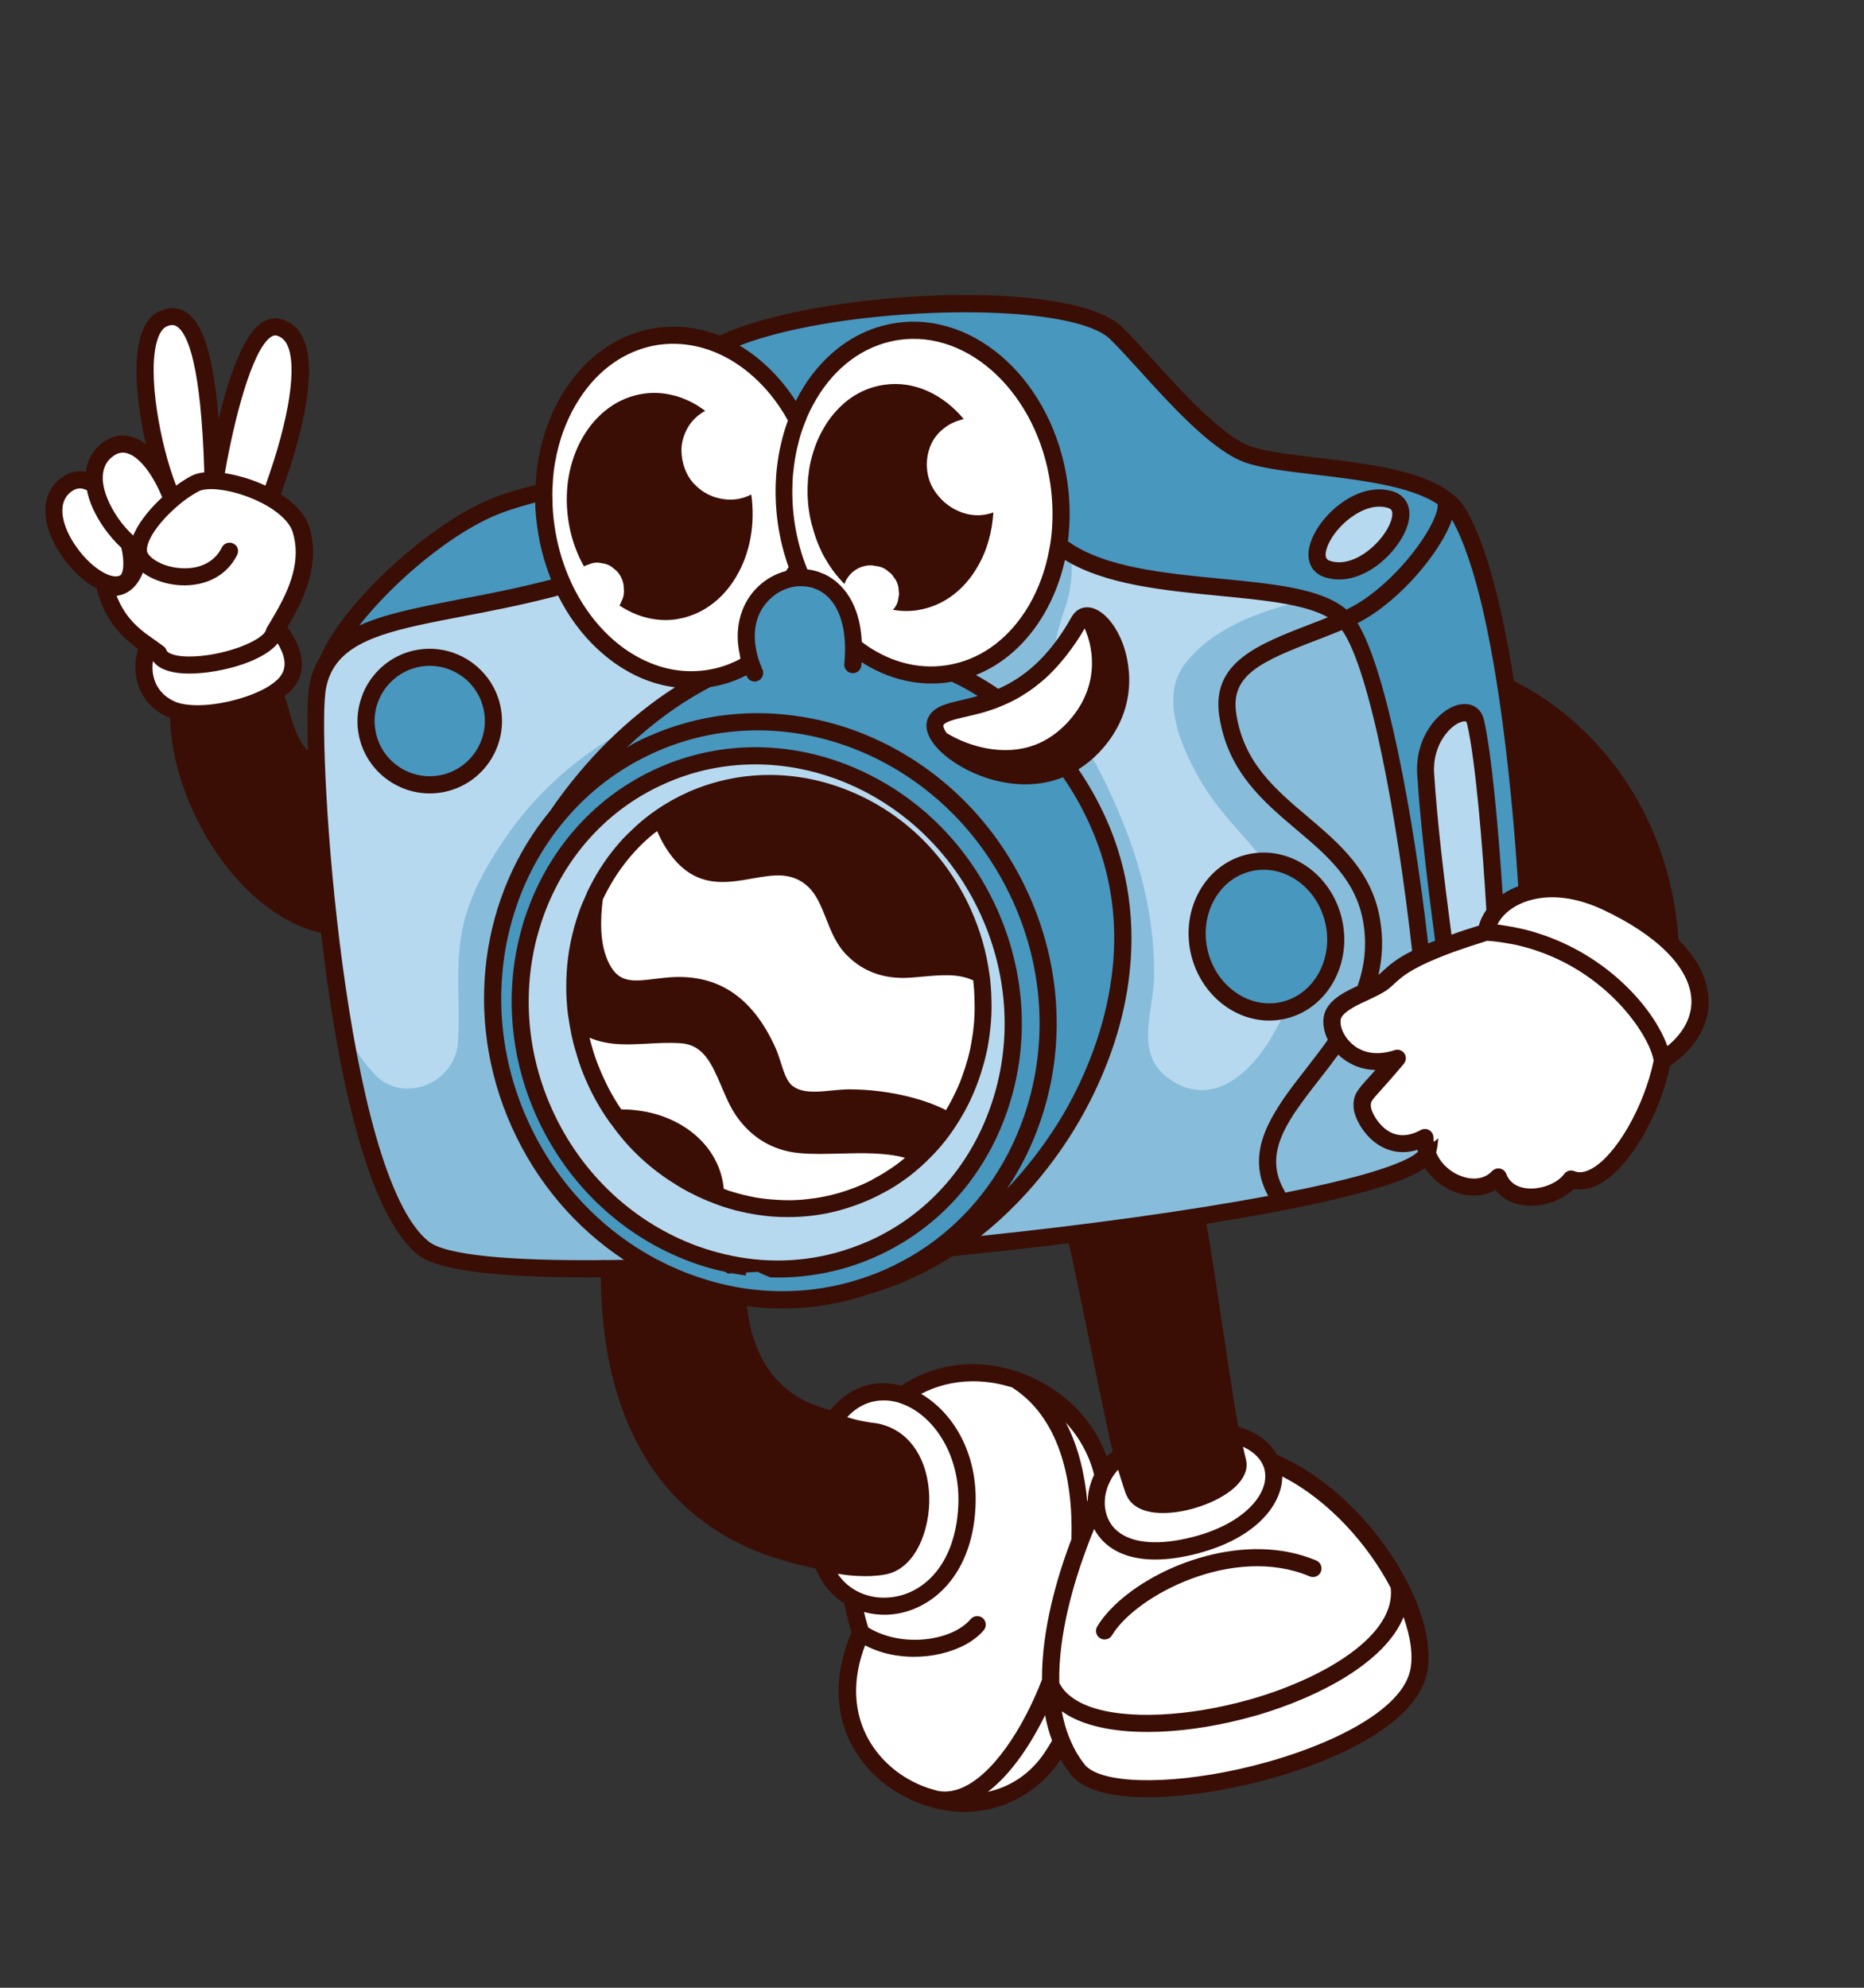 <svg width="498" height="531" viewBox="0 0 498 531" fill="none" xmlns="http://www.w3.org/2000/svg">
<rect x="0" y="0" width="498" height="531" fill="#333333" stroke="none"/>
<path d="M227.275 396.737C228.548 381.967 240.838 366.91 259.545 366.729C274.12 366.576 292.39 377.035 295.042 396.283C299.235 426.583 292.306 451.953 281.212 469.052C263.176 496.813 212.682 475.354 229.867 436.267C223.306 414.503 227.275 396.737 227.275 396.737Z" fill="white"/>
<path d="M219.248 385.794C229.889 358.842 259.652 374.346 258.284 402.486C256.607 435.938 220.911 436.336 218.694 412.209C216.863 392.133 219.248 385.794 219.248 385.794Z" fill="white"/>
<path d="M224.342 110.61C181.045 126.953 152.164 127.921 133.489 134.752C114.822 141.613 89.973 166.169 86.693 179.031C83.422 191.916 190.232 178.626 207.915 158.733C225.569 138.847 224.342 110.61 224.342 110.61Z" fill="#4797BF"/>
<path d="M389.694 137.33C404.647 163.118 409.265 246.998 408.932 264.591C408.626 282.178 388.929 307.255 375.93 311.849C352.657 320.061 158.509 141.856 164.362 135.642C170.217 129.425 184.041 96.207 192.271 92.136C217.198 79.806 285.153 76.531 298.116 88.94C305.538 96.025 321.576 116.612 332.59 121.076C344.626 125.967 381.839 123.741 389.694 137.33Z" fill="#4797BF"/>
<path d="M275.218 134.356C283.977 164.76 345.513 150.72 359.239 165.556C372.966 180.395 386.27 290.729 381.252 307.956C376.232 325.183 133.894 350.063 113.101 333.443C89.154 314.307 82.621 200.73 84.67 184.679C87.309 164.152 113.275 165.971 147.233 157.172C181.185 148.346 178.282 143.051 188.479 133.459C198.229 124.315 270.693 118.638 275.218 134.356Z" fill="#B6D9EF"/>
<path d="M91.597 274.164C93.812 278.863 96.544 283.184 99.899 286.809C107.653 295.209 121.619 289.406 122.353 278.438C123.05 268.171 121.434 257.544 123.699 247.437C125.728 238.311 130.812 229.755 136.158 222.21C147.492 206.273 165.968 192.45 185.305 188.36C191.838 186.968 195.761 177.26 190.109 172.457C181.114 164.835 168.488 163.785 159.937 155.945C159.346 155.386 158.715 154.779 158.096 154.112C180.674 147.015 179.52 141.895 188.478 133.459C198.201 124.321 270.664 118.645 275.19 134.363C276.962 140.526 280.933 144.818 286.197 147.945C286.653 152.793 286.196 157.703 284.545 162.456C282.216 169.161 280.304 176.292 282.214 183.436C284.383 191.446 290.39 199.294 294.122 206.684C302.703 223.664 308.639 241.723 308.323 261.02C308.169 270.87 302.516 282.222 313.4 288.886C333.103 300.925 349.981 262.892 347.339 248.823C344.357 232.777 330.477 223.793 322.206 210.91C316.779 202.435 309.48 187.503 316.092 178.043C322.653 168.623 336.324 162.802 349.454 160.405C353.639 161.612 357.049 163.225 359.215 165.593C372.944 180.429 386.248 290.763 381.23 307.989C376.211 325.219 133.873 350.099 113.079 333.477C103.134 325.494 96.165 301.076 91.597 274.164Z" fill="#4797BF" fill-opacity="0.42"/>
<path d="M159.34 279.738C176.892 319.025 192.49 354.741 231.475 343.535C262.95 334.5 280.473 308.913 287.256 296.69C299.767 274.083 305.207 246.28 293.402 219.85C275.853 180.562 231.638 162.113 194.607 178.656C191.513 180.038 168.629 189.056 149.018 217.763C128.607 247.635 143.27 243.727 159.34 279.738Z" fill="#4797BF"/>
<path d="M174.038 198.844C172.94 199.335 171.856 199.853 170.788 200.399C169.716 200.946 168.663 201.52 167.621 202.123C166.58 202.726 165.556 203.353 164.547 204.011C163.538 204.666 162.547 205.348 161.572 206.055C160.598 206.762 159.644 207.496 158.704 208.254C157.767 209.013 156.85 209.795 155.95 210.601C155.053 211.41 154.176 212.24 153.318 213.094C152.46 213.948 151.624 214.823 150.809 215.724C149.995 216.622 149.204 217.54 148.435 218.482C147.666 219.424 146.918 220.384 146.198 221.365C145.475 222.348 144.777 223.347 144.105 224.367C143.431 225.386 142.781 226.423 142.16 227.476C141.538 228.532 140.938 229.603 140.368 230.69C139.798 231.777 139.252 232.881 138.734 233.999C138.217 235.116 137.725 236.248 137.262 237.393C136.8 238.537 136.363 239.696 135.955 240.866C135.546 242.035 135.169 243.217 134.817 244.41C134.465 245.601 134.144 246.804 133.851 248.015C133.555 249.227 133.291 250.446 133.056 251.672C132.821 252.901 132.612 254.135 132.437 255.374C132.258 256.615 132.113 257.861 131.994 259.111C131.876 260.365 131.788 261.617 131.729 262.877C131.672 264.136 131.643 265.394 131.644 266.657C131.645 267.92 131.677 269.182 131.738 270.445C131.799 271.711 131.888 272.974 132.008 274.235C132.129 275.496 132.28 276.755 132.459 278.012C132.638 279.27 132.845 280.523 133.085 281.771C133.322 283.019 133.589 284.263 133.883 285.501C134.181 286.738 134.505 287.969 134.859 289.194C135.213 290.418 135.594 291.633 136.004 292.841C136.414 294.05 136.853 295.246 137.318 296.433C137.783 297.62 138.278 298.797 138.797 299.96C139.317 301.126 139.863 302.278 140.437 303.417C141.011 304.556 141.61 305.681 142.234 306.791C142.859 307.904 143.509 309.001 144.185 310.079C144.86 311.161 145.559 312.222 146.285 313.269C147.009 314.317 147.757 315.345 148.527 316.356C149.299 317.366 150.093 318.358 150.907 319.33C151.722 320.303 152.561 321.255 153.42 322.186C154.28 323.116 155.16 324.028 156.058 324.916C156.96 325.805 157.878 326.671 158.82 327.514C159.759 328.358 160.715 329.178 161.692 329.973C162.665 330.769 163.659 331.54 164.67 332.288C165.678 333.036 166.706 333.756 167.748 334.454C168.79 335.148 169.846 335.82 170.915 336.462C171.988 337.107 173.071 337.724 174.171 338.311C175.268 338.902 176.379 339.463 177.5 339.997C178.621 340.531 179.753 341.036 180.898 341.513C182.041 341.991 183.193 342.437 184.354 342.856C185.517 343.275 186.688 343.666 187.866 344.024C189.041 344.386 190.227 344.716 191.417 345.017C192.609 345.315 193.804 345.587 195.005 345.825C196.207 346.064 197.41 346.274 198.62 346.453C199.828 346.63 201.037 346.779 202.25 346.895C203.463 347.011 204.675 347.099 205.89 347.152C207.104 347.208 208.315 347.231 209.528 347.224C210.742 347.218 211.951 347.181 213.16 347.11C214.368 347.042 215.571 346.941 216.773 346.811C217.971 346.68 219.168 346.517 220.359 346.325C221.549 346.133 222.732 345.911 223.908 345.656C225.087 345.404 226.256 345.12 227.418 344.806C228.578 344.492 229.73 344.149 230.873 343.774C232.016 343.402 233.146 342.998 234.269 342.565C235.389 342.132 236.498 341.671 237.593 341.181C238.692 340.69 239.776 340.172 240.844 339.626C241.915 339.079 242.969 338.505 244.01 337.902C245.052 337.302 246.076 336.672 247.085 336.017C248.094 335.362 249.086 334.68 250.06 333.97C251.034 333.263 251.988 332.53 252.928 331.771C253.865 331.013 254.782 330.23 255.682 329.424C256.579 328.618 257.459 327.784 258.314 326.931C259.172 326.077 260.008 325.203 260.824 324.304C261.637 323.406 262.428 322.485 263.197 321.543C263.967 320.604 264.714 319.642 265.434 318.66C266.157 317.68 266.855 316.678 267.53 315.661C268.201 314.642 268.851 313.605 269.474 312.548C270.098 311.495 270.694 310.424 271.264 309.335C271.834 308.248 272.381 307.146 272.898 306.029C273.416 304.911 273.907 303.78 274.369 302.632C274.832 301.488 275.269 300.329 275.677 299.16C276.086 297.99 276.463 296.808 276.815 295.618C277.167 294.424 277.488 293.224 277.782 292.013C278.078 290.801 278.341 289.582 278.576 288.353C278.812 287.127 279.02 285.893 279.195 284.652C279.373 283.41 279.519 282.165 279.638 280.914C279.757 279.663 279.843 278.408 279.903 277.149C279.961 275.892 279.989 274.631 279.988 273.368C279.987 272.105 279.955 270.843 279.894 269.58C279.833 268.317 279.744 267.054 279.623 265.79C279.503 264.529 279.355 263.269 279.173 262.014C278.994 260.758 278.787 259.502 278.547 258.255C278.31 257.006 278.043 255.762 277.748 254.524C277.451 253.287 277.127 252.056 276.773 250.832C276.419 249.607 276.038 248.392 275.628 247.184C275.218 245.978 274.779 244.779 274.314 243.592C273.848 242.405 273.355 241.23 272.835 240.065C272.315 238.902 271.769 237.747 271.195 236.608C270.621 235.469 270.022 234.344 269.398 233.234C268.773 232.123 268.124 231.027 267.446 229.946C266.772 228.867 266.073 227.803 265.349 226.755C264.623 225.708 263.878 224.68 263.105 223.669C262.336 222.658 261.542 221.667 260.724 220.695C259.91 219.723 259.071 218.77 258.211 217.839C257.352 216.909 256.471 215.997 255.574 215.11C254.672 214.22 253.754 213.354 252.815 212.511C251.876 211.669 250.916 210.847 249.943 210.052C248.966 209.256 247.973 208.485 246.962 207.738C245.954 206.99 244.926 206.269 243.884 205.574C242.842 204.877 241.787 204.208 240.717 203.563C239.644 202.921 238.561 202.304 237.464 201.714C236.364 201.124 235.256 200.564 234.132 200.028C233.011 199.494 231.879 198.989 230.736 198.511C229.591 198.034 228.438 197.588 227.278 197.169C226.115 196.75 224.944 196.359 223.769 196C222.591 195.639 221.405 195.309 220.216 195.01C219.023 194.71 217.828 194.438 216.627 194.2C215.425 193.961 214.222 193.752 213.015 193.574C211.804 193.395 210.595 193.246 209.382 193.13C208.169 193.014 206.958 192.929 205.744 192.873C204.528 192.817 203.317 192.795 202.103 192.801C200.89 192.808 199.682 192.847 198.474 192.915C197.264 192.984 196.061 193.085 194.86 193.217C193.661 193.345 192.463 193.508 191.273 193.7C190.083 193.892 188.9 194.117 187.724 194.369C186.545 194.624 185.375 194.905 184.216 195.219C183.054 195.533 181.902 195.879 180.759 196.251C179.617 196.626 178.486 197.027 177.363 197.461C176.242 197.893 175.134 198.355 174.038 198.844Z" fill="#4797BF"/>
<path d="M176.59 207.279C175.615 207.713 174.652 208.175 173.704 208.659C172.752 209.144 171.815 209.654 170.892 210.189C169.969 210.722 169.057 211.283 168.162 211.864C167.267 212.447 166.386 213.052 165.522 213.68C164.658 214.31 163.807 214.959 162.976 215.633C162.143 216.308 161.328 217.001 160.53 217.718C159.732 218.436 158.952 219.172 158.192 219.929C157.429 220.687 156.687 221.466 155.965 222.263C155.243 223.063 154.539 223.878 153.856 224.714C153.174 225.548 152.51 226.403 151.87 227.275C151.23 228.144 150.608 229.032 150.01 229.937C149.412 230.842 148.838 231.762 148.284 232.699C147.731 233.637 147.2 234.587 146.694 235.553C146.186 236.517 145.702 237.496 145.244 238.488C144.784 239.482 144.349 240.486 143.936 241.502C143.524 242.519 143.14 243.548 142.775 244.588C142.414 245.626 142.077 246.674 141.765 247.732C141.454 248.791 141.167 249.858 140.905 250.934C140.646 252.009 140.411 253.092 140.201 254.181C139.991 255.271 139.807 256.365 139.651 257.468C139.495 258.57 139.363 259.676 139.26 260.786C139.154 261.897 139.075 263.01 139.025 264.128C138.972 265.244 138.946 266.365 138.948 267.485C138.95 268.605 138.976 269.728 139.029 270.848C139.083 271.97 139.165 273.092 139.27 274.211C139.378 275.332 139.511 276.451 139.671 277.566C139.829 278.681 140.015 279.793 140.225 280.902C140.436 282.011 140.674 283.117 140.936 284.214C141.198 285.314 141.488 286.407 141.802 287.493C142.116 288.581 142.456 289.66 142.818 290.731C143.182 291.802 143.57 292.867 143.985 293.92C144.399 294.974 144.837 296.019 145.299 297.053C145.76 298.087 146.244 299.11 146.754 300.121C147.262 301.133 147.794 302.131 148.35 303.117C148.903 304.104 149.482 305.077 150.082 306.036C150.68 306.996 151.303 307.938 151.945 308.868C152.588 309.797 153.252 310.71 153.936 311.607C154.622 312.504 155.324 313.385 156.051 314.247C156.775 315.112 157.517 315.955 158.282 316.783C159.043 317.61 159.826 318.419 160.624 319.207C161.422 319.995 162.238 320.765 163.073 321.513C163.907 322.261 164.757 322.991 165.625 323.698C166.489 324.405 167.371 325.088 168.269 325.75C169.164 326.416 170.076 327.055 171 327.674C171.926 328.29 172.862 328.887 173.815 329.456C174.766 330.029 175.728 330.577 176.704 331.099C177.678 331.624 178.662 332.121 179.658 332.595C180.655 333.069 181.66 333.518 182.676 333.942C183.691 334.364 184.713 334.763 185.746 335.135C186.778 335.507 187.816 335.852 188.862 336.172C189.908 336.492 190.96 336.785 192.016 337.051C193.073 337.318 194.135 337.557 195.202 337.77C196.266 337.983 197.339 338.169 198.41 338.326C199.482 338.484 200.555 338.615 201.635 338.719C202.711 338.824 203.787 338.901 204.864 338.948C205.941 338.996 207.019 339.018 208.095 339.012C209.171 339.006 210.247 338.971 211.319 338.909C212.392 338.849 213.46 338.759 214.526 338.644C215.593 338.526 216.655 338.383 217.711 338.214C218.769 338.041 219.818 337.844 220.864 337.619C221.91 337.395 222.947 337.141 223.977 336.863C225.011 336.585 226.033 336.28 227.048 335.949C228.06 335.615 229.067 335.257 230.062 334.873C231.057 334.49 232.04 334.08 233.015 333.647C233.989 333.211 234.952 332.749 235.9 332.264C236.852 331.78 237.787 331.27 238.712 330.734C239.635 330.201 240.545 329.643 241.439 329.06C242.337 328.477 243.215 327.872 244.082 327.244C244.947 326.616 245.794 325.964 246.628 325.29C247.459 324.619 248.276 323.923 249.072 323.206C249.87 322.491 250.649 321.752 251.412 320.994C252.173 320.237 252.917 319.458 253.639 318.661C254.362 317.864 255.065 317.045 255.748 316.212C256.43 315.375 257.091 314.521 257.735 313.651C258.374 312.779 258.993 311.892 259.591 310.987C260.189 310.082 260.766 309.162 261.32 308.224C261.871 307.29 262.401 306.337 262.908 305.373C263.418 304.406 263.899 303.428 264.36 302.435C264.82 301.442 265.255 300.437 265.668 299.421C266.078 298.405 266.465 297.378 266.827 296.339C267.188 295.3 267.527 294.25 267.839 293.191C268.15 292.132 268.437 291.065 268.696 289.99C268.958 288.915 269.193 287.834 269.403 286.742C269.611 285.653 269.794 284.559 269.953 283.456C270.109 282.356 270.239 281.248 270.344 280.137C270.45 279.027 270.526 277.914 270.579 276.796C270.632 275.68 270.655 274.559 270.656 273.439C270.654 272.319 270.626 271.199 270.572 270.076C270.518 268.954 270.439 267.832 270.331 266.713C270.226 265.591 270.094 264.475 269.933 263.358C269.775 262.242 269.589 261.13 269.379 260.021C269.166 258.913 268.931 257.809 268.665 256.71C268.403 255.61 268.117 254.519 267.802 253.431C267.489 252.345 267.149 251.266 266.784 250.193C266.42 249.122 266.032 248.06 265.619 247.003C265.205 245.95 264.767 244.907 264.306 243.873C263.845 242.839 263.358 241.817 262.85 240.805C262.34 239.794 261.81 238.793 261.254 237.806C260.698 236.82 260.123 235.849 259.522 234.89C258.922 233.931 258.301 232.985 257.659 232.056C257.016 231.126 256.352 230.213 255.666 229.317C254.982 228.419 254.277 227.539 253.553 226.676C252.829 225.812 252.087 224.968 251.322 224.141C250.561 223.313 249.779 222.507 248.98 221.716C248.18 220.929 247.363 220.159 246.529 219.411C245.697 218.662 244.848 217.935 243.98 217.228C243.113 216.522 242.233 215.835 241.335 215.173C240.438 214.511 239.529 213.868 238.602 213.25C237.678 212.633 236.739 212.037 235.789 211.467C234.838 210.894 233.877 210.349 232.9 209.825C231.927 209.302 230.942 208.803 229.946 208.329C228.949 207.854 227.942 207.406 226.929 206.984C225.913 206.56 224.888 206.16 223.859 205.788C222.826 205.416 221.788 205.072 220.742 204.752C219.696 204.431 218.644 204.138 217.588 203.872C216.531 203.606 215.469 203.366 214.402 203.153C213.335 202.941 212.266 202.757 211.194 202.597C210.12 202.44 209.046 202.309 207.969 202.204C206.894 202.102 205.815 202.026 204.737 201.976C203.66 201.928 202.583 201.906 201.506 201.912C200.43 201.918 199.357 201.952 198.285 202.014C197.212 202.074 196.141 202.165 195.076 202.28C194.011 202.397 192.949 202.54 191.894 202.712C190.835 202.883 189.786 203.079 188.74 203.304C187.694 203.531 186.655 203.783 185.624 204.061C184.593 204.339 183.572 204.646 182.557 204.977C181.541 205.309 180.537 205.666 179.542 206.05C178.547 206.434 177.561 206.844 176.59 207.279Z" fill="#B6D9EF"/>
<path d="M253.462 299.574C250.227 297.715 246.669 296.336 243.368 295.45C237.915 294.015 232.125 293.24 226.488 293.267C221.409 293.311 214.841 295.321 210.307 291.852C207.32 289.559 206.668 284.355 205.18 281.049C199.763 268.867 191.35 262.008 177.799 263.461C170.852 264.196 164.706 266.02 160.843 258.689C157.852 253.013 158.077 245.838 158.844 239.639C162.763 231.177 168.782 223.793 176.592 218.399C177.706 221.849 179.379 225.081 181.487 227.691C192.325 241.17 206.36 224.9 217.401 235.261C222.609 240.14 222.722 248.394 227.73 253.548C231.9 257.825 237.049 259.328 242.862 258.94C249.9 258.473 256.189 257.137 262.073 260.44C264.011 274.469 260.81 288.41 253.462 299.574Z" fill="white"/>
<path d="M175.514 300.034C172.413 299.014 168.615 298.471 164.823 298.594C162.516 295.363 160.491 291.864 158.808 288.084C156.521 282.938 155.014 277.669 154.234 272.406C162.216 279.162 171.072 275.668 181.966 276.365C192.746 277.06 193.549 289.441 198.522 296.687C202.108 301.941 207.228 305.07 213.598 305.714C223.1 306.644 236.881 303.926 246.112 308.452C241.93 312.517 237.007 315.881 231.424 318.388C218.314 324.254 203.964 324.124 191.195 319.198C191.084 310.073 184.719 303.06 175.514 300.034Z" fill="white"/>
<path d="M145.855 140.84C146.073 142.338 146.347 143.823 146.679 145.298C147.011 146.772 147.402 148.228 147.847 149.662C148.292 151.096 148.792 152.506 149.345 153.889C149.899 155.273 150.504 156.624 151.162 157.941C151.82 159.257 152.523 160.538 153.277 161.778C154.031 163.015 154.831 164.21 155.676 165.361C156.517 166.51 157.401 167.609 158.328 168.658C159.251 169.705 160.213 170.697 161.212 171.636C162.209 172.572 163.239 173.449 164.299 174.265C165.358 175.084 166.447 175.836 167.558 176.523C168.673 177.212 169.806 177.834 170.963 178.388C172.117 178.94 173.287 179.425 174.475 179.838C175.66 180.252 176.856 180.594 178.062 180.863C179.267 181.132 180.476 181.329 181.691 181.453C182.906 181.575 184.117 181.623 185.327 181.6C186.535 181.575 187.739 181.477 188.933 181.303C190.125 181.131 191.306 180.886 192.476 180.568C193.642 180.247 194.79 179.859 195.918 179.396C197.049 178.936 198.152 178.404 199.231 177.804C200.313 177.204 201.363 176.539 202.383 175.807C203.402 175.073 204.388 174.278 205.341 173.419C206.292 172.56 207.204 171.646 208.076 170.668C208.949 169.694 209.778 168.664 210.563 167.582C211.35 166.496 212.087 165.365 212.781 164.184C213.472 163.004 214.112 161.778 214.701 160.513C215.292 159.244 215.829 157.94 216.312 156.599C216.795 155.259 217.222 153.885 217.595 152.485C217.966 151.082 218.281 149.655 218.54 148.206C218.795 146.756 218.992 145.29 219.132 143.807C219.271 142.323 219.351 140.83 219.372 139.329C219.392 137.824 219.355 136.318 219.256 134.813C219.158 133.304 218.999 131.801 218.782 130.306C218.567 128.807 218.292 127.32 217.96 125.848C217.626 124.374 217.238 122.918 216.793 121.484C216.347 120.047 215.848 118.64 215.295 117.257C214.738 115.874 214.133 114.522 213.478 113.205C212.82 111.889 212.114 110.609 211.36 109.369C210.606 108.129 209.808 106.936 208.964 105.785C208.12 104.637 207.236 103.538 206.312 102.488C205.386 101.442 204.424 100.449 203.426 99.511C202.428 98.575 201.401 97.697 200.34 96.881C199.279 96.063 198.192 95.31 197.079 94.624C195.967 93.934 194.831 93.312 193.676 92.758C192.519 92.204 191.35 91.721 190.165 91.308C188.978 90.895 187.781 90.552 186.575 90.283C185.369 90.011 184.161 89.817 182.946 89.693C181.734 89.571 180.522 89.52 179.313 89.545C178.102 89.572 176.901 89.669 175.706 89.843C174.512 90.016 173.331 90.26 172.164 90.578C170.997 90.896 169.85 91.287 168.719 91.75C167.591 92.21 166.487 92.742 165.406 93.342C164.326 93.939 163.277 94.607 162.254 95.339C161.235 96.074 160.249 96.869 159.298 97.727C158.347 98.583 157.435 99.5 156.563 100.477C155.691 101.452 154.859 102.482 154.074 103.564C153.29 104.649 152.55 105.781 151.859 106.962C151.168 108.142 150.527 109.368 149.936 110.634C149.348 111.902 148.811 113.206 148.327 114.547C147.842 115.888 147.415 117.261 147.042 118.662C146.671 120.065 146.359 121.491 146.1 122.94C145.842 124.391 145.645 125.856 145.505 127.34C145.366 128.823 145.286 130.316 145.265 131.818C145.245 133.322 145.285 134.827 145.381 136.333C145.482 137.841 145.638 139.345 145.855 140.84Z" fill="white"/>
<path d="M209.986 139.549C210.203 141.047 210.478 142.535 210.81 144.007C211.142 145.481 211.532 146.937 211.978 148.371C212.423 149.805 212.922 151.215 213.476 152.598C214.032 153.981 214.638 155.332 215.293 156.65C215.95 157.966 216.657 159.246 217.411 160.486C218.164 161.723 218.962 162.919 219.807 164.07C220.651 165.218 221.535 166.317 222.459 167.367C223.385 168.413 224.347 169.406 225.345 170.344C226.342 171.28 227.369 172.158 228.43 172.973C229.492 173.792 230.578 174.545 231.692 175.231C232.806 175.92 233.939 176.543 235.093 177.094C236.251 177.648 237.421 178.134 238.608 178.547C239.793 178.96 240.99 179.302 242.195 179.571C243.401 179.841 244.61 180.037 245.825 180.162C247.036 180.284 248.248 180.332 249.46 180.309C250.669 180.283 251.869 180.183 253.064 180.012C254.259 179.839 255.439 179.592 256.606 179.274C257.773 178.956 258.923 178.565 260.051 178.105C261.18 177.644 262.286 177.112 263.365 176.512C264.444 175.912 265.494 175.248 266.516 174.513C267.536 173.781 268.521 172.986 269.472 172.128C270.423 171.269 271.334 170.352 272.207 169.377C273.079 168.4 273.91 167.37 274.696 166.288C275.481 165.205 276.219 164.071 276.911 162.89C277.602 161.71 278.243 160.487 278.834 159.218C279.422 157.95 279.96 156.649 280.442 155.305C280.925 153.965 281.356 152.594 281.727 151.191C282.099 149.787 282.412 148.364 282.67 146.912C282.925 145.465 283.125 143.996 283.264 142.512C283.404 141.029 283.484 139.536 283.505 138.034C283.525 136.532 283.486 135.027 283.386 133.519C283.288 132.011 283.13 130.51 282.915 129.012C282.697 127.514 282.422 126.029 282.09 124.554C281.758 123.08 281.369 121.627 280.923 120.19C280.477 118.756 279.978 117.346 279.424 115.963C278.868 114.58 278.263 113.231 277.608 111.911C276.95 110.595 276.244 109.315 275.49 108.078C274.736 106.838 273.938 105.642 273.094 104.494C272.25 103.343 271.366 102.244 270.442 101.197C269.516 100.148 268.554 99.155 267.556 98.219C266.558 97.281 265.532 96.406 264.47 95.588C263.409 94.772 262.323 94.019 261.209 93.33C260.094 92.641 258.962 92.021 257.807 91.466C256.65 90.913 255.48 90.43 254.292 90.014C253.107 89.601 251.911 89.261 250.705 88.989C249.5 88.72 248.291 88.523 247.076 88.402C245.864 88.277 244.653 88.229 243.441 88.255C242.232 88.28 241.032 88.378 239.837 88.551C238.642 88.722 237.461 88.969 236.294 89.287C235.127 89.605 233.977 89.996 232.849 90.456C231.721 90.919 230.615 91.449 229.536 92.049C228.457 92.648 227.405 93.316 226.385 94.048C225.365 94.78 224.379 95.575 223.428 96.433C222.477 97.291 221.566 98.209 220.693 99.183C219.821 100.161 218.99 101.191 218.205 102.273C217.42 103.358 216.681 104.49 215.99 105.671C215.299 106.851 214.658 108.077 214.066 109.343C213.478 110.61 212.941 111.915 212.458 113.256C211.972 114.597 211.545 115.97 211.173 117.37C210.801 118.774 210.489 120.2 210.231 121.648C209.975 123.099 209.775 124.565 209.636 126.049C209.497 127.532 209.417 129.025 209.396 130.527C209.375 132.031 209.415 133.536 209.515 135.042C209.612 136.55 209.771 138.053 209.986 139.549Z" fill="white"/>
<path d="M227.825 177.555C231.423 141.025 189.326 151.908 201.569 179.739L227.825 177.555Z" fill="#4797BF"/>
<path d="M251.369 197.566C260.219 203.195 275.649 206.492 286.67 194.827C296.825 184.056 294.774 171.299 290.674 164.573C289.727 164.472 288.85 164.937 288.228 166.007C273.012 193.203 253.065 186.752 250.04 192.689C249.347 193.95 249.925 195.698 251.369 197.566Z" fill="white"/>
<path d="M107.24 177.396C106.738 177.643 106.253 177.915 105.78 178.209C105.306 178.504 104.849 178.821 104.406 179.163C103.965 179.501 103.541 179.861 103.133 180.244C102.725 180.626 102.338 181.026 101.971 181.447C101.606 181.865 101.259 182.302 100.933 182.756C100.61 183.21 100.308 183.679 100.029 184.163C99.753 184.646 99.496 185.141 99.269 185.65C99.039 186.159 98.833 186.677 98.656 187.206C98.476 187.735 98.323 188.269 98.198 188.814C98.072 189.356 97.973 189.904 97.902 190.459C97.827 191.013 97.784 191.567 97.765 192.125C97.748 192.682 97.758 193.241 97.795 193.797C97.832 194.353 97.894 194.907 97.987 195.458C98.077 196.008 98.195 196.554 98.342 197.093C98.486 197.63 98.657 198.161 98.852 198.683C99.049 199.205 99.273 199.718 99.52 200.217C99.767 200.719 100.036 201.204 100.333 201.677C100.628 202.151 100.945 202.611 101.284 203.054C101.623 203.495 101.986 203.919 102.365 204.327C102.748 204.735 103.148 205.122 103.569 205.489C103.988 205.857 104.424 206.204 104.878 206.527C105.333 206.852 105.802 207.155 106.282 207.434C106.766 207.713 107.261 207.967 107.77 208.197C108.28 208.427 108.797 208.63 109.326 208.81C109.852 208.988 110.389 209.14 110.932 209.269C111.474 209.394 112.022 209.493 112.578 209.567C113.13 209.639 113.686 209.685 114.243 209.702C114.8 209.721 115.357 209.71 115.913 209.672C116.469 209.638 117.022 209.573 117.571 209.483C118.123 209.39 118.666 209.273 119.206 209.128C119.743 208.984 120.274 208.813 120.795 208.616C121.317 208.418 121.828 208.198 122.326 207.949C122.828 207.702 123.314 207.433 123.787 207.138C124.26 206.84 124.718 206.524 125.161 206.185C125.604 205.843 126.028 205.483 126.433 205.101C126.841 204.719 127.228 204.319 127.596 203.9C127.963 203.479 128.308 203.043 128.633 202.588C128.956 202.134 129.259 201.668 129.538 201.185C129.814 200.702 130.07 200.203 130.298 199.697C130.528 199.188 130.734 198.67 130.911 198.141C131.091 197.612 131.243 197.075 131.369 196.533C131.494 195.988 131.593 195.44 131.668 194.887C131.74 194.334 131.785 193.779 131.801 193.22C131.818 192.663 131.809 192.106 131.772 191.55C131.735 190.994 131.672 190.438 131.58 189.889C131.489 189.337 131.372 188.793 131.227 188.254C131.08 187.715 130.909 187.184 130.714 186.661C130.517 186.14 130.296 185.629 130.046 185.128C129.8 184.629 129.53 184.141 129.236 183.667C128.941 183.193 128.622 182.737 128.282 182.293C127.943 181.85 127.583 181.425 127.201 181.017C126.819 180.612 126.419 180.226 125.998 179.858C125.579 179.49 125.143 179.143 124.688 178.818C124.234 178.495 123.768 178.192 123.284 177.913C122.801 177.634 122.306 177.38 121.797 177.15C121.29 176.919 120.769 176.715 120.243 176.537C119.714 176.357 119.177 176.204 118.635 176.078C118.092 175.95 117.544 175.851 116.992 175.779C116.439 175.707 115.884 175.662 115.327 175.645C114.769 175.625 114.21 175.635 113.654 175.672C113.098 175.709 112.545 175.774 111.996 175.864C111.443 175.954 110.901 176.074 110.361 176.219C109.824 176.363 109.293 176.534 108.771 176.731C108.249 176.926 107.739 177.149 107.24 177.396Z" fill="#4797BF"/>
<path d="M320.397 254.294C320.546 254.938 320.721 255.576 320.929 256.204C321.135 256.835 321.368 257.451 321.628 258.058C321.891 258.665 322.176 259.258 322.489 259.835C322.803 260.413 323.143 260.973 323.506 261.52C323.868 262.063 324.254 262.587 324.662 263.095C325.072 263.599 325.5 264.081 325.952 264.542C326.404 265.005 326.872 265.441 327.361 265.853C327.85 266.267 328.355 266.653 328.875 267.014C329.397 267.373 329.933 267.705 330.482 268.009C331.032 268.316 331.591 268.588 332.164 268.835C332.734 269.08 333.317 269.296 333.904 269.48C334.495 269.666 335.089 269.817 335.69 269.94C336.291 270.061 336.893 270.15 337.5 270.206C338.106 270.266 338.713 270.288 339.319 270.282C339.925 270.276 340.528 270.234 341.128 270.164C341.727 270.091 342.322 269.988 342.91 269.852C343.5 269.716 344.077 269.548 344.65 269.35C345.22 269.15 345.78 268.924 346.328 268.663C346.875 268.403 347.41 268.117 347.93 267.797C348.45 267.48 348.952 267.136 349.439 266.764C349.923 266.39 350.393 265.994 350.839 265.568C351.289 265.145 351.716 264.696 352.123 264.225C352.53 263.752 352.913 263.262 353.273 262.745C353.633 262.231 353.969 261.697 354.278 261.147C354.589 260.593 354.874 260.026 355.132 259.438C355.391 258.854 355.62 258.256 355.824 257.642C356.025 257.031 356.2 256.409 356.345 255.777C356.492 255.141 356.609 254.501 356.696 253.853C356.783 253.203 356.84 252.551 356.868 251.895C356.896 251.238 356.895 250.58 356.863 249.92C356.833 249.26 356.773 248.603 356.681 247.946C356.589 247.291 356.47 246.64 356.321 245.996C356.172 245.349 355.993 244.712 355.788 244.083C355.583 243.455 355.349 242.836 355.086 242.229C354.827 241.625 354.539 241.033 354.225 240.452C353.912 239.874 353.575 239.314 353.212 238.77C352.85 238.224 352.463 237.7 352.053 237.196C351.646 236.691 351.214 236.206 350.766 235.745C350.314 235.285 349.846 234.848 349.357 234.434C348.868 234.022 348.362 233.634 347.84 233.276C347.32 232.914 346.784 232.581 346.235 232.278C345.686 231.974 345.126 231.698 344.553 231.452C343.981 231.207 343.401 230.993 342.81 230.808C342.223 230.624 341.626 230.471 341.028 230.35C340.426 230.226 339.824 230.137 339.218 230.081C338.612 230.024 338.004 229.999 337.398 230.005C336.793 230.013 336.189 230.053 335.59 230.126C334.988 230.197 334.396 230.302 333.806 230.438C333.218 230.574 332.638 230.739 332.068 230.939C331.498 231.137 330.938 231.366 330.39 231.624C329.843 231.884 329.308 232.173 328.788 232.49C328.268 232.807 327.766 233.151 327.279 233.525C326.792 233.897 326.325 234.296 325.875 234.719C325.429 235.145 324.999 235.592 324.594 236.062C324.188 236.535 323.805 237.028 323.445 237.542C323.085 238.056 322.749 238.589 322.438 239.143C322.129 239.694 321.844 240.264 321.585 240.848C321.328 241.435 321.098 242.033 320.894 242.645C320.69 243.256 320.518 243.881 320.37 244.514C320.226 245.146 320.108 245.786 320.022 246.436C319.935 247.084 319.874 247.736 319.847 248.393C319.819 249.052 319.823 249.71 319.852 250.368C319.885 251.027 319.946 251.686 320.037 252.341C320.126 252.996 320.247 253.647 320.397 254.294Z" fill="#4797BF"/>
<path d="M371.409 133.447C380.453 136.163 366.215 155.81 354.691 152.016C345.78 149.124 359.907 129.993 371.409 133.447Z" fill="#B6D9EF"/>
<path d="M394.198 192.777C397.823 208.469 400.649 258.543 400.203 265.13C399.76 271.717 390.208 286.606 389.434 278.995C388.66 271.386 382.54 232.498 380.888 206.678C380.048 193.524 392.706 186.318 394.198 192.777Z" fill="#B6D9EF"/>
<path d="M335.523 389.045C361.979 397.123 382.85 430.606 378.933 446.971C373.286 470.628 298.938 486.554 287.97 472.76C268.672 448.467 293.771 399.559 293.771 399.559L335.523 389.045Z" fill="white"/>
<path d="M321.838 382.278C347.065 382.53 346.565 405.548 319.627 412.665C286.118 421.534 288.285 390.954 303.211 387.447C318.169 383.935 321.838 382.278 321.838 382.278Z" fill="white"/>
<path d="M41.051 169.567C35.943 178.13 38.792 186.59 45.955 189.541C53.95 192.847 72.236 188.218 76.89 181.814C81.877 174.959 72.242 165.69 72.242 165.69L41.051 169.567Z" fill="white"/>
<path d="M70.352 140.099C80.489 115.348 85.797 90.236 75.085 87.817C64.372 85.399 57.752 131.892 57.752 131.892C57.273 103.773 54.39 81.018 44.359 85.564C34.329 90.111 41.937 126.049 48.102 136.088L70.352 140.099Z" fill="white"/>
<path d="M34.166 156.042C40.562 152.047 29.038 121.818 18.376 130.014C7.708 138.181 26.402 160.875 34.166 156.042Z" fill="white"/>
<path d="M46.75 149.141C53.784 144.767 41.119 111.616 29.418 120.572C17.749 129.552 38.231 154.467 46.75 149.141Z" fill="white"/>
<path d="M61.367 147.298C55.5 158.845 37.877 153.565 37.059 147.644C36.242 141.725 46.202 132.244 52.146 129.163C58.093 126.11 77.63 132.279 80.434 141.417C83.247 150.585 79.135 159.582 73.288 168.722C71.606 175.712 44.771 181.417 42.346 174.421C37.751 170.937 30.835 167.67 28.036 156.677C36.572 158.817 37.053 147.617 37.053 147.617L61.367 147.298Z" fill="white"/>
<path d="M444.129 283.33C460.187 272.932 458.313 254.545 429.096 240.912C411.713 232.797 398.335 240.258 397.036 249.041C374.332 255.965 372.975 259.606 369.557 262.337C366.135 265.066 356.689 267.131 355.883 272.036C355.05 276.948 361.302 286.593 373.243 282.677C364.942 292.587 363.779 292.306 363.928 295.716C364.079 299.125 370.343 309.577 380.676 303.835C380.241 314.357 393.968 321.175 400.281 314.447C403.304 322.523 415.717 320.523 419.707 314.999C428.661 318.691 440.929 299.906 444.129 283.33Z" fill="white"/>
<path d="M229.351 205.578C242.473 211.406 254.091 221.374 262.075 234.643C263.669 237.286 265.117 240.048 266.419 242.932C274.199 260.331 275.114 279.575 269.004 297.085C263.73 312.201 253.78 324.488 240.593 332.282C238.458 333.556 236.234 334.705 233.955 335.725C232.092 336.56 230.206 337.287 228.299 337.93C226.319 338.618 224.278 339.175 222.272 339.638C216.861 340.888 211.369 341.404 205.893 341.252C204.725 340.826 203.599 340.333 202.481 339.753C201.425 339.823 200.366 339.865 199.313 339.934C199.286 340.2 199.262 340.468 199.292 340.721C198.071 340.569 196.87 340.382 195.656 340.14C195.259 340.175 194.856 340.182 194.459 340.214C194.222 340.067 194.046 339.933 193.836 339.779C190.28 339.038 186.769 337.996 183.362 336.641C182.954 336.504 182.567 336.332 182.179 336.162C180.204 335.372 178.32 334.475 176.451 333.518C162.35 326.208 150.389 314.001 143.253 298.019C135.999 281.773 134.964 264.379 139.172 248.785C139.796 246.354 140.585 244.002 141.493 241.676C147.608 225.819 159.431 212.492 175.684 205.205C193.193 197.337 212.54 198.052 229.351 205.578ZM144.021 248.361C143.395 250.416 142.893 252.502 142.487 254.62C140.709 263.833 140.809 273.539 143.024 283.13C144.034 287.502 145.477 291.859 147.382 296.11C155.366 314.009 169.819 326.855 186.341 332.885C189.405 333.999 192.556 334.866 195.746 335.517C206.184 337.623 217.011 337.033 227.342 333.403C228.925 332.864 230.486 332.241 232.066 331.559C247.381 324.72 258.954 311.941 264.662 295.568C270.39 279.16 269.523 261.123 262.222 244.8C248.865 214.908 217.42 199.009 188.361 205.721C184.679 206.572 181.056 207.785 177.519 209.383C160.699 216.858 149.008 231.372 144.021 248.361Z" fill="#3A0E05"/>
<path d="M227.29 211.437C241.564 217.376 252.99 228.634 259.468 243.149C261.921 248.633 263.515 254.287 264.298 259.926C264.304 259.953 264.336 260.091 264.336 260.091C264.406 260.654 264.479 261.216 264.546 261.751C264.601 262.374 264.653 262.969 264.709 263.595C264.817 264.813 264.864 266.02 264.884 267.23C264.969 269.731 264.857 272.246 264.588 274.712C264.464 275.927 264.289 277.182 264.105 278.385C263.926 279.612 263.679 280.799 263.377 281.998C263.185 282.795 262.992 283.592 262.767 284.368C262.541 285.145 262.315 285.918 262.062 286.701C260.974 290.137 259.574 293.472 257.83 296.683C257.482 297.314 257.131 297.917 256.756 298.554C256.298 299.324 255.835 300.07 255.343 300.819C253.191 304.153 250.638 307.261 247.744 310.014C247.73 310.077 247.703 310.083 247.703 310.083C247.556 310.202 247.438 310.318 247.321 310.431C246.994 310.766 246.654 311.05 246.347 311.351C245.894 311.772 245.409 312.176 244.95 312.572C244.47 313 243.957 313.409 243.417 313.822C242.952 314.192 242.486 314.559 241.99 314.904C241.519 315.247 240.993 315.599 240.521 315.939C239.876 316.407 239.212 316.792 238.557 317.203C237.9 317.617 237.236 318.001 236.539 318.365C235.178 319.112 233.804 319.806 232.363 320.458C231.44 320.845 230.545 321.226 229.616 321.586C228.419 322.036 227.241 322.451 225.996 322.827C224.834 323.181 223.694 323.504 222.514 323.777C218.502 324.703 214.412 325.155 210.295 325.122C209.687 325.117 209.106 325.106 208.497 325.101C207.828 325.082 207.153 325.035 206.475 324.989C205.8 324.943 205.146 324.863 204.462 324.79C203.78 324.716 203.125 324.634 202.435 324.534C201.748 324.433 201.08 324.296 200.42 324.189C199.722 324.06 199.062 323.953 198.382 323.762C197.708 323.598 197.039 323.465 196.365 323.301C195.005 322.919 193.67 322.535 192.345 322.057C191.686 321.833 191.048 321.575 190.382 321.324C190.316 321.282 190.288 321.289 190.218 321.245C189.777 321.087 189.336 320.93 188.888 320.742C185.652 319.377 182.529 317.754 179.628 315.847C176.241 313.704 173.125 311.238 170.253 308.457C167.612 305.911 165.248 303.069 163.107 300.062C163.041 300.02 162.994 299.943 162.955 299.895C161.751 298.203 160.588 296.415 159.561 294.597C159.03 293.679 158.561 292.775 158.083 291.841C157.602 290.88 157.161 289.97 156.734 288.997C156.346 288.074 155.932 287.157 155.565 286.198C155.338 285.584 155.087 285.006 154.921 284.408C154.7 283.821 154.497 283.203 154.33 282.603C154.105 281.874 153.879 281.144 153.684 280.437C153.349 279.356 153.068 278.264 152.848 277.185L152.651 276.333C152.613 276.168 152.608 276.023 152.583 275.915C152.525 275.666 152.462 275.392 152.432 275.137C152.275 274.335 152.121 273.532 152.011 272.688C151.792 271.492 151.631 270.287 151.529 269.093C151.248 266.001 151.206 262.942 151.392 259.86C151.701 254.433 152.802 249.052 154.605 243.831C155.202 242.159 155.873 240.556 156.627 238.933C156.656 238.812 156.691 238.716 156.75 238.588C157.075 237.874 157.431 237.156 157.791 236.466C158.868 234.364 160.054 232.353 161.374 230.426C162.047 229.461 162.721 228.492 163.463 227.568C164.107 226.726 164.79 225.93 165.476 225.136C166.159 224.342 166.882 223.596 167.635 222.843C167.656 222.807 167.676 222.774 167.733 222.761C168.296 222.197 168.888 221.627 169.487 221.081C169.63 220.963 169.77 220.813 169.937 220.661C170.104 220.505 170.301 220.346 170.467 220.19C171.084 219.615 171.743 219.086 172.402 218.557C172.867 218.188 173.36 217.814 173.825 217.445C174.297 217.105 174.793 216.759 175.292 216.413C177.958 214.551 180.803 212.967 183.844 211.6C197.554 205.565 213.009 205.471 227.29 211.437ZM173.787 223.418C173.308 223.848 172.822 224.249 172.369 224.673C169.56 227.289 167.108 230.202 164.93 233.425C164.56 233.947 164.226 234.515 163.89 235.057C162.861 236.74 161.907 238.498 161.046 240.288C160.433 245.265 160.032 252.307 162.85 257.618C165.419 262.468 168.82 262.29 175.113 261.475C175.9 261.379 176.743 261.273 177.566 261.197C191.226 259.721 200.963 265.926 207.283 280.129C207.775 281.262 208.182 282.528 208.585 283.767C209.367 286.278 210.202 288.893 211.722 290.076C214.357 292.103 218.318 291.709 222.135 291.321C223.606 291.184 225.106 291.04 226.515 291.002C232.239 290.983 238.286 291.731 243.995 293.278C247.043 294.079 250.019 295.186 252.736 296.557C252.781 296.489 252.801 296.456 252.815 296.393C253.173 295.82 253.527 295.216 253.845 294.593C254.22 293.956 254.552 293.272 254.867 292.62C255.205 291.963 255.511 291.285 255.818 290.604C256.109 289.986 256.366 289.348 256.624 288.71C256.659 288.616 256.717 288.486 256.747 288.365C257.003 287.724 257.228 287.065 257.431 286.439C257.703 285.74 257.914 285.024 258.126 284.311C258.312 283.746 258.467 283.16 258.626 282.602C258.768 282.078 258.906 281.553 259.017 281.034C259.156 280.512 259.263 279.965 259.347 279.452C259.459 278.936 259.543 278.423 259.621 277.884C259.726 277.34 259.798 276.774 259.882 276.261C259.946 275.784 260.036 275.298 260.06 274.771C260.18 273.788 260.292 272.779 260.302 271.821C260.353 271.288 260.37 270.733 260.374 270.242C260.407 269.769 260.41 269.278 260.383 268.791C260.377 268.011 260.377 267.258 260.344 266.485C260.317 265.738 260.287 264.992 260.233 264.252C260.153 263.401 260.07 262.667 260.009 261.9C256.021 260.041 251.63 260.448 246.637 260.877C245.472 260.972 244.288 261.103 243.09 261.175C236.25 261.625 230.542 259.588 226.176 255.093C223.384 252.265 222.018 248.731 220.682 245.332C219.385 242.099 218.189 239.045 215.93 236.904C211.572 232.815 206.626 233.697 200.896 234.702C194.059 235.904 186.361 237.278 179.757 229.105C178.098 227.056 176.672 224.634 175.575 222.022C174.903 222.496 174.315 222.949 173.787 223.418ZM234.988 314.032C235.936 313.494 236.895 312.896 237.795 312.283C238.12 312.063 238.446 311.845 238.772 311.624C239.297 311.272 239.789 310.896 240.303 310.489C240.795 310.113 241.308 309.707 241.794 309.304C236.631 307.861 230.384 308.001 224.289 308.166C220.376 308.26 216.694 308.358 213.378 308.023C206.45 307.336 200.678 303.89 196.658 298.015C195.046 295.667 193.884 292.896 192.741 290.206C190.18 284.254 188.002 279.083 181.836 278.682C178.72 278.475 175.75 278.642 172.894 278.808C168.892 279.008 164.976 279.217 161.258 278.399C160.011 278.137 158.732 277.737 157.51 277.209C157.706 278.059 157.96 278.899 158.184 279.745C158.646 281.375 159.185 282.958 159.815 284.549C160.167 285.455 160.541 286.323 160.922 287.219C161.318 288.055 161.68 288.869 162.102 289.698C162.213 289.932 162.327 290.165 162.432 290.375C163.49 292.446 164.679 294.458 165.984 296.358C167.14 296.35 168.309 296.4 169.44 296.543C171.81 296.777 174.146 297.25 176.18 297.909C186.105 301.177 192.544 308.635 193.364 317.567C193.96 317.777 194.511 318.027 195.103 318.206C195.692 318.389 196.252 318.551 196.87 318.725C197.463 318.907 198.042 319.033 198.626 319.189C199.205 319.315 199.791 319.47 200.398 319.589C201.588 319.865 202.762 320.059 203.949 320.189C204.543 320.254 205.144 320.347 205.731 320.385C206.913 320.488 208.088 320.565 209.284 320.605L211.052 320.633C211.627 320.614 212.235 320.619 212.834 320.569C213.345 320.537 213.86 320.506 214.371 320.474L214.852 320.42C215.361 320.362 215.872 320.329 216.374 320.242C216.937 320.172 217.532 320.12 218.115 320.014C218.62 319.954 219.115 319.84 219.618 319.755C220.227 319.643 220.837 319.53 221.441 319.391C224.546 318.674 227.578 317.654 230.55 316.36C231.253 316.024 231.963 315.715 232.634 315.357C233.42 314.888 234.195 314.475 234.988 314.032Z" fill="#3A0E05"/>
<path d="M216.132 136.45C215.723 133.679 215.643 130.948 215.861 128.263C215.854 127.974 215.879 127.709 215.932 127.434C216.058 126.102 216.251 124.814 216.533 123.532C216.934 121.76 217.458 120.019 218.116 118.361C218.625 117.058 219.243 115.843 219.921 114.643C219.983 114.543 220.048 114.439 220.104 114.312C221.422 112.009 223.046 110.014 224.806 108.362C228.034 105.301 231.964 103.406 236.248 102.793C244.223 101.618 251.967 105.33 257.49 111.959C256.445 112.2 255.428 112.552 254.512 112.966C253.406 113.452 252.326 114.281 251.408 115.071C247.159 118.833 246.499 125.877 249.355 130.601C252.609 136.046 259.322 139.186 265.389 136.886C265.075 142.171 263.66 147.189 261.121 151.479C257.686 157.399 252.574 161.329 246.67 162.692C246.121 162.819 245.538 162.925 244.982 163.025C242.83 163.348 240.67 163.268 238.564 162.914C239.192 162.25 239.622 161.483 239.877 160.586C239.989 159.95 240.105 159.316 240.197 158.716C240.133 158.066 240.07 157.413 240.005 156.761C239.804 155.767 239.396 154.877 238.734 154.132C238.429 153.567 238.005 153.114 237.432 152.753C236.759 152.099 235.927 151.624 235 151.376C234.366 151.26 233.733 151.147 233.133 151.055C233.072 151.04 232.988 151.059 232.927 151.042C231.554 150.983 230.289 151.275 229.083 151.93C227.929 152.573 227.024 153.421 226.329 154.536C225.998 154.989 225.799 155.497 225.624 156.002C223.71 154.098 222.053 151.934 220.66 149.533C220.015 148.496 219.467 147.379 218.974 146.247C218.192 144.489 217.567 142.662 217.069 140.75C216.932 140.405 216.856 140.078 216.774 139.721C216.483 138.599 216.299 137.541 216.132 136.45Z" fill="#3A0E05"/>
<path d="M165.986 160.716C166.461 159.882 166.688 158.988 166.698 158.031C166.631 157.236 166.691 156.498 166.499 155.79C166.214 154.552 165.644 153.469 164.766 152.543L163.37 151.388C162.587 150.874 161.758 150.546 160.842 150.467C159.917 150.218 158.993 150.227 158.072 150.499C157.859 150.577 156.414 151.085 156.234 151.183C156.108 151.269 156.061 151.312 156.034 151.318C154.422 148.476 153.168 145.29 152.38 141.882C152.145 140.865 151.965 139.837 151.811 138.8C151.508 136.612 151.356 134.446 151.442 132.313C151.498 130.68 151.623 129.086 151.897 127.517C152.561 123.629 153.851 119.943 155.762 116.696C159.563 110.229 165.326 106.118 171.933 105.171C174.395 104.805 176.793 104.918 179.172 105.44C180.691 105.754 182.166 106.252 183.616 106.903C185.293 107.645 186.877 108.611 188.414 109.761C186.688 110.682 185.174 112.015 184.064 113.717C182.852 115.62 182.023 118.041 182.059 120.32C182.102 123.64 183.213 126.945 185.536 129.36C187.624 131.512 190.063 132.802 192.981 133.286C195.694 133.76 198.257 133.342 200.721 132.105C201.807 139.933 200.439 147.662 196.785 153.89C194.902 157.133 192.53 159.766 189.795 161.7C188.458 162.677 187.042 163.437 185.566 164.069C184.507 164.484 183.434 164.849 182.335 165.103C181.785 165.23 181.202 165.336 180.646 165.436C175.298 166.207 170.045 164.757 165.504 161.754C165.687 161.421 165.87 161.09 165.986 160.716Z" fill="#3A0E05"/>
<path d="M98.888 181.715C101.555 177.856 105.537 174.938 110.453 173.802C117.759 172.115 125.076 174.856 129.59 180.24C130.702 181.546 131.613 182.986 132.355 184.58C132.89 185.76 133.32 186.992 133.618 188.283C136.018 198.673 129.535 209.061 119.151 211.459C108.797 213.851 98.388 207.364 95.988 196.975C95.125 193.237 95.439 189.46 96.661 186.11C97.196 184.538 97.952 183.06 98.888 181.715ZM118.116 206.979C126.026 205.152 130.99 197.199 129.162 189.284C128.819 187.801 128.257 186.368 127.504 185.122C126.509 183.441 125.221 182.002 123.684 180.852C120.323 178.326 115.932 177.227 111.509 178.249C108.902 178.851 106.593 180.137 104.764 181.863C103.376 183.11 102.286 184.665 101.49 186.354C100.1 189.222 99.692 192.589 100.459 195.914C102.267 203.865 110.206 208.806 118.116 206.979Z" fill="#3A0E05"/>
<path d="M333.27 228.243C344.423 225.667 355.732 233.42 358.525 245.515C361.325 257.637 354.532 269.571 343.409 272.14C332.286 274.709 320.977 266.957 318.178 254.835C315.378 242.713 322.147 230.813 333.27 228.243ZM342.375 267.66C351.053 265.656 356.297 256.164 354.075 246.543C351.847 236.895 342.984 230.719 334.305 232.724C325.626 234.728 320.406 244.186 322.628 253.807C324.85 263.427 333.723 269.658 342.375 267.66Z" fill="#3A0E05"/>
<path d="M369.865 149.438C367.022 152.034 363.941 153.729 360.893 154.433C358.503 154.985 356.174 154.916 353.956 154.213C350.205 152.995 348.699 149.491 350.09 145.118C352.461 137.593 362.732 128.445 372.057 131.242C374.327 131.932 375.879 133.515 376.38 135.686C377.388 140.173 373.826 145.8 369.865 149.438ZM370.734 135.659C364.36 133.744 356.189 140.957 354.463 146.509C353.593 149.259 354.817 149.672 355.409 149.851C358.726 150.939 362.997 149.519 366.795 146.036C370.548 142.619 372.334 138.588 371.924 136.687C371.835 136.303 371.631 135.914 370.734 135.659Z" fill="#3A0E05"/>
<path d="M349.9 421.105C329.572 412.513 303.479 426.181 297.069 436.869C296.836 437.243 296.571 437.478 296.238 437.669C296.059 437.77 295.873 437.841 295.711 437.879C295.144 438.067 294.49 437.987 293.916 437.626C292.84 436.979 292.489 435.583 293.136 434.507C294.263 432.624 295.822 430.73 297.688 428.911C309.102 417.82 332.941 408.926 351.672 416.875C352.825 417.361 353.368 418.713 352.891 419.895C352.405 421.048 351.053 421.592 349.9 421.105Z" fill="#3A0E05"/>
<mask id="mask0_174_4757" style="mask-type:luminance" maskUnits="userSpaceOnUse" x="0" y="0" width="498" height="531">
<path d="M395.781 0.832L0.776 92.07L102.086 530.685L497.092 439.448L395.781 0.832Z" fill="white"/>
</mask>
<g mask="url(#mask0_174_4757)">
<path d="M16.182 127.77C18.267 126.159 20.588 125.566 22.961 126.059C23.309 122.938 24.753 120.29 27.284 118.345C30.161 116.146 33.365 115.751 36.629 117.227C36.847 117.294 37.023 117.427 37.247 117.521C37.838 117.818 38.391 118.212 38.983 118.654C36.628 108.456 35.421 96.836 37.618 89.696C38.615 86.37 40.332 84.148 42.662 83.091C45.831 81.663 48.246 82.465 49.673 83.382C54.278 86.284 57.09 95.333 58.407 111.937C60.97 101.357 64.774 89.766 69.813 86.286C71.411 85.193 73.15 84.82 74.852 85.179C77.392 85.779 79.441 87.39 80.738 89.871C85.514 99.018 79.869 118.677 75.029 132.041C78.971 134.576 81.678 137.657 82.641 140.822C85.55 150.284 81.637 159.526 76.776 167.54C79.561 171.325 82.798 177.7 78.781 183.231C78.109 184.198 77.162 185.11 75.997 185.958C77.266 188.821 78.251 196.469 82.245 200.614C82.04 192.7 82.155 186.939 82.445 184.44C82.906 180.918 83.94 178.015 85.516 175.567C91.517 161.093 115.483 138.968 132.74 132.638C135.885 131.478 139.33 130.48 143.08 129.554C143.499 120.974 145.832 112.793 149.896 105.832C155.92 95.582 164.952 89.093 175.398 87.607C181.194 86.761 186.903 87.556 192.246 89.652C218.284 77.499 285.832 73.97 299.736 87.319C301.814 89.3 304.489 92.243 307.589 95.639C315.354 104.21 325.993 115.939 333.528 119.006C337.358 120.554 344.496 121.394 352.022 122.29C367.935 124.173 385.991 126.315 391.715 136.196C397.341 145.9 401.493 163.122 404.481 181.947C424.987 192.063 446.045 215.717 448.445 251.033C453.357 255.892 456.102 261.135 456.458 266.439C456.931 273.364 453.28 279.853 446.183 284.706C443.298 298.401 435.102 312.136 427.281 316.346C424.932 317.584 422.634 318.027 420.481 317.597C418.553 319.52 415.791 320.97 412.825 321.655C410.903 322.099 408.911 322.24 406.992 321.959C403.828 321.532 401.27 320.096 399.572 317.882C396.384 319.747 392.258 319.919 388.131 318.209C385.349 317.055 382.603 314.941 380.725 312.072C380.519 312.18 380.292 312.318 380.085 312.423C377.994 313.775 374.72 315.256 369.437 316.938C365.609 318.142 360.977 319.385 355.647 320.616C346.419 322.748 335.113 324.895 322.301 326.93C324.126 336.323 329.57 375.425 330.834 381.155C336.16 382.673 339.443 385.477 341.124 388.621C351.948 393.273 362.408 402.12 370.427 413.527C372.429 416.306 374.156 419.152 375.589 421.975C375.623 421.998 375.635 422.053 375.669 422.073C375.681 422.128 375.714 422.148 375.721 422.178C375.767 422.253 375.823 422.357 375.868 422.432C380.732 431.848 382.706 440.887 381.125 447.448C378.081 460.196 358.241 469.874 339.549 475.118C336.944 475.865 334.368 476.489 331.863 477.039C314.856 480.821 292.639 482.335 286.139 474.107C285.082 472.788 284.15 471.384 283.356 469.945L283.143 470.282C276.584 480.34 263.346 486.899 248.738 482.777C246.227 482.054 243.647 481.028 241.094 479.618C229.023 473.085 218.321 457.81 227.476 436.066C226.722 433.432 226.091 430.826 225.568 428.312C222.349 426.275 219.594 423.236 217.93 419.047C210.394 416.849 161.376 411.174 160.495 341.227C137.762 341.382 117.655 340.004 111.694 335.245C97.825 324.174 89.85 285.018 85.773 249.191C64.655 244.574 46.181 216.443 45.395 191.755C45.3 191.716 45.177 191.688 45.077 191.626C44.602 191.444 44.174 191.224 43.748 191.006C40.483 189.268 38.042 186.475 36.909 182.942C35.895 179.934 35.886 176.637 36.895 173.364C32.785 170.347 28.048 165.998 25.797 157.251C25.811 157.191 25.675 157.108 25.675 157.108C22.315 155.335 19.007 152.161 16.516 148.511C10.777 140.196 10.626 132.036 16.182 127.77ZM134.279 136.916C121.132 141.746 105.16 155.395 95.973 167.101C102.936 163.927 112.136 162.179 122.767 160.099C129.978 158.753 138.117 157.164 146.661 154.957C146.853 154.913 147.075 154.861 147.231 154.797C145.518 150.502 144.259 145.931 143.585 141.134C143.25 138.81 143.045 136.539 142.976 134.24C139.843 135.081 136.914 135.931 134.279 136.916ZM176.003 92.101C175.249 92.218 174.5 92.359 173.758 92.531C165.656 94.402 158.666 99.841 153.835 108.108C151.134 112.698 149.292 117.871 148.333 123.362C148.022 125.025 147.814 126.752 147.716 128.454C147.611 130.013 147.536 131.564 147.592 133.174C147.602 135.604 147.791 138.049 148.158 140.514C148.814 145.11 150.035 149.518 151.734 153.614C152.323 155.041 152.969 156.454 153.69 157.822C156.115 162.445 159.174 166.543 162.798 169.963C164.205 171.289 165.695 172.479 167.18 173.525C169.141 174.868 171.172 176.019 173.221 176.877C178.106 178.994 183.255 179.743 188.363 179.057C188.447 179.038 188.562 179.04 188.646 179.02C191.838 178.571 194.928 177.541 197.785 176.011C197.78 175.607 197.704 175.277 197.648 174.913C197.193 172.817 197.009 170.775 197.113 168.841C197.127 168.781 197.138 168.69 197.125 168.636C197.263 166.605 197.687 164.685 198.397 162.87C199.312 160.574 200.681 158.49 202.506 156.737C204.662 154.676 207.253 153.24 209.958 152.555C210.198 152.212 210.491 151.853 210.695 151.489C209.386 147.823 208.402 143.941 207.811 139.877C207.327 136.399 207.136 132.942 207.228 129.59C207.291 127.985 207.382 126.369 207.575 124.819C207.83 122.676 208.161 120.604 208.669 118.545C209.066 116.745 209.581 114.975 210.172 113.276C210.294 112.928 210.403 112.644 210.504 112.329C206.079 104.321 199.74 98.169 192.559 94.761C191 94.02 189.415 93.431 187.805 92.965C183.931 91.861 179.986 91.557 176.003 92.101ZM137.348 244.025C131.981 261.247 132.713 280.821 140.849 299.007C148.096 315.226 160.191 328.269 175.339 336.35C175.603 336.494 175.867 336.636 176.118 336.72C177.94 337.72 179.841 338.555 181.732 339.361C182.791 339.813 183.871 340.228 184.972 340.612C189.681 342.333 194.44 343.52 199.234 344.238C200.072 344.361 200.844 344.445 201.703 344.535C211.493 345.575 221.322 344.548 230.658 341.38C232.674 340.712 234.664 339.933 236.635 339.072C238.159 338.401 239.662 337.649 241.128 336.848C244.124 335.287 246.939 333.45 249.607 331.474C260.508 323.31 268.792 311.959 273.506 298.418C279.77 280.441 279.079 260.797 271.509 242.8C271.252 242.192 271.004 241.613 270.753 241.033C269.346 237.942 267.785 234.946 266.058 232.1C257.676 218.228 245.534 207.745 231.837 201.556C228.153 199.889 224.401 198.554 220.543 197.506C209.722 194.62 198.33 194.268 187.261 196.825C183.086 197.789 179.005 199.168 174.967 200.968C165.316 205.281 157.12 211.634 150.692 219.372C144.683 226.551 140.17 234.947 137.348 244.025ZM173.099 196.769C186.341 190.844 200.469 189.26 214.051 191.45C217.086 191.935 220.105 192.598 223.045 193.424C245.005 199.703 264.541 215.89 274.91 239.117C275.037 239.407 275.201 239.746 275.325 240.037C276.566 242.906 277.642 245.812 278.55 248.73C283.767 265.563 283.581 283.41 277.835 299.878C275.611 306.272 272.646 312.226 268.994 317.586C277.105 309.112 282.467 300.634 285.285 295.554C289.382 288.121 294.405 276.915 296.567 263.736C296.859 261.989 297.095 260.255 297.284 258.443C298.447 246.826 297.228 233.905 291.35 220.729C289.292 216.081 286.834 211.696 284.012 207.628C282.766 208.121 281.5 208.528 280.182 208.832C277.767 209.39 275.183 209.61 272.553 209.494C267.579 209.254 262.805 207.867 258.812 205.864C254.962 203.973 251.803 201.578 249.868 199.216C249.789 199.117 249.682 199.028 249.63 198.923C246.955 195.489 247.313 193.031 248.049 191.587C249.503 188.733 252.77 187.978 256.944 187.014C258.292 186.703 259.713 186.346 261.237 185.934C259.034 184.533 256.713 183.247 254.312 182.122C254.002 182.162 253.722 182.198 253.419 182.268C245.276 183.456 237.214 181.38 230.19 176.892C230.172 177.187 230.145 177.453 230.107 177.781C230.02 178.785 229.273 179.565 228.366 179.774C228.12 179.831 227.861 179.834 227.629 179.83C226.351 179.69 225.428 178.571 225.573 177.323C225.671 176.49 225.713 175.668 225.733 174.882C225.747 174.446 225.748 174.069 225.768 173.659C225.767 173.397 225.791 173.132 225.761 172.88C225.736 172.509 225.755 172.097 225.729 171.727C225.703 171.242 225.682 170.782 225.631 170.303C225.511 169.028 225.318 167.827 225.038 166.734C223.955 162.293 221.72 159.134 218.527 157.585C218.493 157.561 218.457 157.541 218.43 157.547C218.382 157.587 218.37 157.532 218.337 157.512C218.043 157.377 217.725 157.248 217.414 157.146C216.719 156.902 216.018 156.744 215.307 156.677C215.041 156.65 214.776 156.626 214.48 156.606C214.303 156.59 214.104 156.607 213.929 156.591C213.553 156.589 213.177 156.591 212.813 156.646C212.752 156.629 212.668 156.648 212.614 156.661C210.14 156.973 207.657 158.125 205.675 160.06C203.921 161.74 202.744 163.777 202.141 166.057C201.547 168.25 201.483 170.726 201.972 173.336L202.035 173.609C202.075 173.919 202.158 174.277 202.234 174.607C202.335 175.046 202.467 175.48 202.609 175.969C202.621 176.023 202.646 176.131 202.686 176.182C202.861 176.692 203.029 177.172 203.213 177.711C203.226 177.765 203.266 177.813 203.278 177.867C203.41 177.808 203.572 177.771 203.71 177.739C203.585 177.828 203.442 177.947 203.337 177.999C203.461 178.29 203.551 178.557 203.705 178.841C204.074 179.682 203.899 180.678 203.292 181.312C203.09 181.561 202.839 181.733 202.552 181.859C201.372 182.391 200.035 181.861 199.536 180.702C199.48 180.598 199.428 180.496 199.403 180.385C197.057 181.623 194.571 182.513 191.991 183.109C191.249 183.281 190.501 183.425 189.774 183.536C181.954 187.629 174.416 193.077 167.487 199.656C169.239 198.587 171.128 197.629 173.099 196.769ZM252.393 194.986C252.457 195.142 252.559 195.324 252.712 195.491C252.764 195.593 252.823 195.725 252.939 195.844C258.362 199.165 267.955 202.364 276.838 198.863C278.271 198.301 279.659 197.547 281.009 196.625C282.359 195.706 283.713 194.555 284.974 193.249C293.673 184.06 292.425 173.781 289.789 167.877C289.025 169.211 288.265 170.427 287.466 171.595C287.206 171.975 286.946 172.354 286.658 172.737C286.336 173.22 285.959 173.711 285.6 174.171C285.277 174.65 284.894 175.115 284.556 175.541C284.194 175.972 283.831 176.401 283.496 176.827C282.042 178.554 280.566 180.053 279.106 181.374C278.766 181.655 278.432 181.963 278.113 182.21C277.025 183.129 275.963 183.924 274.89 184.663C274.239 185.104 273.608 185.509 273.002 185.883C272.269 186.34 271.521 186.744 270.797 187.114C269.998 187.532 269.217 187.915 268.452 188.234C267.874 188.484 267.316 188.699 266.792 188.937C266.532 189.054 266.283 189.112 266.049 189.225C265.215 189.504 264.412 189.778 263.662 190.036C263.146 190.184 262.656 190.326 262.198 190.463C260.646 190.878 259.216 191.209 257.925 191.507C255.15 192.148 252.544 192.75 252.046 193.732C252.011 193.828 251.989 194.238 252.393 194.986ZM281.09 140.73C281.325 136.998 281.162 133.157 280.623 129.315C277.171 105.357 259.001 88.071 240.162 90.803C239.38 90.924 238.659 91.061 237.891 91.239C229.101 93.269 221.858 99.487 217.233 108.143C216.661 109.171 216.149 110.216 215.677 111.308C215.556 111.539 215.472 111.792 215.412 112.037C214.729 113.583 214.173 115.189 213.692 116.862C213.551 117.388 213.407 117.886 213.295 118.403C212.796 120.254 212.455 122.158 212.176 124.076C211.957 125.632 211.798 127.203 211.735 128.808C211.586 132.173 211.73 135.673 212.233 139.232C212.587 141.643 213.072 143.991 213.714 146.276C214.196 148.103 214.795 149.818 215.481 151.542C215.552 151.728 215.633 151.94 215.698 152.099C217.097 152.269 218.477 152.615 219.767 153.186C219.99 153.277 220.248 153.392 220.472 153.486C223.373 154.9 229.392 159.155 230.191 170.639C230.201 170.927 230.23 171.18 230.246 171.496C236.897 176.501 244.746 178.916 252.693 177.745C253.364 177.65 254.058 177.518 254.773 177.353C262.948 175.551 270.007 170.042 274.889 161.735C277.539 157.185 279.39 152.038 280.361 146.601C280.73 144.691 280.992 142.692 281.09 140.73ZM351.441 126.796C343.233 125.826 336.156 125 331.744 123.182C323.277 119.723 312.687 108.069 304.184 98.684C301.126 95.335 298.524 92.464 296.553 90.572C287.081 81.5 241.026 81.396 210.786 88.381C205.897 89.51 201.456 90.824 197.607 92.32C203.412 95.787 208.576 100.847 212.601 107.126C218.229 95.926 227.788 87.955 239.491 86.267C260.845 83.157 281.331 102.197 285.153 128.645C285.939 134.05 285.967 139.43 285.306 144.59C295.028 151.611 311.271 153.157 326.097 154.597C340.568 156.002 353.145 157.209 359.71 162.844C370.373 157.775 380.572 145.197 383.39 137.976C384.201 135.847 384.133 134.936 384.076 134.69C376.903 129.803 362.987 128.184 351.441 126.796ZM368.705 245.625C369.62 250.971 369.336 255.873 368.278 260.431C368.693 260.104 369.047 259.76 369.48 259.372C371.058 257.936 372.914 256.204 377.269 254.012C373.409 219.263 366.09 179.058 358.546 168.323C356.328 169.24 354.146 170.063 352.024 170.901C336.662 176.793 328.722 180.367 330.283 190.631C332.266 203.722 340.6 210.742 349.409 218.206C357.798 225.33 366.562 232.715 368.705 245.625ZM387.929 138.838C385.181 146.855 374.457 160.422 362.715 166.461C370.436 179.098 377.652 217.847 381.555 252.038C382.136 251.787 382.748 251.56 383.41 251.29C381.515 237.077 379.469 220.207 378.636 206.821C377.964 196.409 385.021 188.874 390.318 188.141C393.369 187.699 395.77 189.314 396.449 192.257C398.563 201.409 400.359 221.838 401.462 238.897C401.985 238.517 402.523 238.219 403.109 237.881C403.932 237.431 404.744 237.07 405.625 236.749C404.226 214.78 401.3 185.085 396.151 162.793C393.845 152.932 391.122 144.528 387.929 138.838ZM395.091 247.261C395.501 245.777 396.182 244.345 397.103 243.06C396.093 225.663 394.192 203.026 391.951 193.324C391.837 192.829 391.723 192.595 390.968 192.71L390.695 192.773C387.728 193.458 382.656 198.684 383.146 206.561C383.969 219.516 385.936 235.797 387.787 249.7C389.942 248.883 392.363 248.093 395.091 247.261ZM451.866 266.719C451.303 258.394 442.648 249.737 428.121 242.962C421.861 240.033 415.677 239.061 410.42 240.101C408.815 240.412 407.303 240.878 405.875 241.584C405.666 241.69 405.433 241.804 405.226 241.908C403.865 242.656 402.68 243.54 401.779 244.529C401.056 245.275 400.473 246.134 400.062 246.982C400.656 247.047 401.283 247.133 401.917 247.246C403.383 247.458 404.834 247.73 406.238 248.045C407.854 248.396 409.397 248.821 410.899 249.312C429.621 255.207 441.96 269.557 445.465 279.46C449.917 275.825 452.186 271.364 451.866 266.719ZM389.938 313.999C393.365 315.438 396.62 315.002 398.615 312.862C399.178 312.298 399.985 312.026 400.739 312.169C401.524 312.307 402.178 312.88 402.43 313.603C403.456 316.292 405.8 317.167 407.622 317.414C411.386 317.933 416 316.231 417.884 313.623C418.213 313.171 418.691 312.858 419.213 312.738C419.652 312.636 420.158 312.693 420.6 312.851C421.91 313.389 423.369 313.198 425.122 312.271C431.738 308.716 439.31 295.529 441.806 283.285C440.532 276.399 429.939 260.722 411.093 254.16C409.577 253.612 408.054 253.154 406.463 252.769C405.073 252.394 403.622 252.122 402.183 251.904C400.704 251.638 399.154 251.446 397.596 251.344C397.529 251.3 397.448 251.318 397.358 251.311C393.908 252.398 390.947 253.37 388.438 254.269C386.785 254.882 385.346 255.417 384.059 255.976C383.342 256.256 382.713 256.547 382.108 256.803C380.371 257.552 378.976 258.279 377.794 258.929C375.081 260.451 373.74 261.659 372.573 262.741C372.049 263.238 371.569 263.666 371.008 264.115C369.815 265.086 368.124 265.91 366.324 266.759C366.091 266.873 365.884 266.978 365.65 267.089C363.449 268.09 360.94 269.249 359.426 270.582C358.752 271.171 358.256 271.779 358.174 272.434C358.139 272.531 358.158 272.612 358.163 272.756C358.049 274.142 358.751 276.181 360.28 277.913C360.595 278.274 360.937 278.631 361.335 278.972C363.355 280.707 366.949 282.366 372.603 280.538C373.566 280.199 374.64 280.59 375.207 281.414C375.78 282.265 375.718 283.38 375.061 284.168C372.476 287.257 370.591 289.369 369.212 290.905C366.192 294.237 366.199 294.264 366.254 295.64C366.329 296.841 368.083 300.547 371.212 302.314C373.7 303.706 376.529 303.546 379.61 301.851C379.685 301.805 379.79 301.75 379.898 301.725C380.54 301.491 381.302 301.546 381.885 301.933C382.588 302.349 383.005 303.151 382.996 303.992C382.991 304.341 382.99 304.717 383.039 305.054C383.433 304.76 383.851 304.433 384.259 304.076C384.144 305.58 383.952 306.87 383.699 307.912C383.963 308.547 384.268 309.113 384.62 309.639C385.917 311.626 387.893 313.168 389.938 313.999ZM364.601 313.655C365.661 313.354 366.636 313.068 367.551 312.772C373.545 310.922 376.439 309.415 377.816 308.49C378.335 308.108 378.675 307.827 378.836 307.647C378.771 307.488 378.733 307.323 378.695 307.158C374.54 308.465 371.186 307.472 368.967 306.248C364.381 303.689 361.765 298.502 361.63 295.782C361.477 292.489 362.529 291.291 365.739 287.77C366.248 287.219 366.8 286.598 367.463 285.837C363.011 285.736 359.962 283.806 358.277 282.399C358.022 282.17 357.772 281.965 357.544 281.73C355.92 283.958 354.247 286.11 352.595 288.228C350.474 290.948 348.466 293.524 346.732 296.041C345.813 297.322 344.982 298.615 344.263 299.881C340.728 305.996 339.49 311.782 343.185 318.14C343.279 318.289 343.338 318.421 343.376 318.586C351.515 316.997 358.71 315.335 364.601 313.655ZM340.493 297.336C341.26 296.03 342.07 294.771 342.955 293.466C344.793 290.783 346.9 288.126 348.993 285.413C350.96 282.903 352.89 280.372 354.75 277.77C353.753 275.714 353.342 273.55 353.65 271.626C354.352 267.529 358.598 265.245 362.707 263.369C364.521 258.202 365.256 252.618 364.218 246.37C362.32 235.141 354.615 228.583 346.455 221.697C337.396 214.032 328.009 206.094 325.75 191.301C323.586 176.919 335.999 172.17 350.398 166.615C351.837 166.08 353.27 165.518 354.777 164.907C348.638 161.375 337.451 160.284 325.735 159.166C311.112 157.739 295.194 156.203 284.522 149.578C283.397 154.731 281.512 159.595 278.945 164.011C274.373 171.783 268.092 177.402 260.722 180.322C262.774 181.439 264.77 182.686 266.695 184.009C272.974 181.256 279.994 176.073 286.281 164.835C286.384 164.665 286.491 164.498 286.604 164.355C287.012 163.739 287.533 163.242 288.065 162.917C288.265 162.785 288.492 162.644 288.735 162.56C289.05 162.43 289.401 162.32 289.771 162.292C289.876 162.239 289.99 162.241 290.108 162.243C290.396 162.233 290.656 162.233 290.948 162.251C294.334 162.627 297.823 166.338 299.936 171.843C301.351 175.6 305.15 188.791 293.72 200.929C291.997 202.744 290.125 204.277 288.125 205.521C290.966 209.672 293.476 214.159 295.576 218.855C301.566 232.268 303.528 246.898 301.546 261.861C301.335 263.59 301.039 265.306 300.713 267.032C298.739 277.274 294.932 287.592 289.322 297.747C285.316 304.957 276.517 318.714 262.061 330.16C290.172 327.228 317.4 323.486 338.807 319.468C334.515 311.543 336.36 304.37 340.493 297.336ZM333.441 387.182C333.01 386.934 332.549 386.693 332.066 386.488C332.148 386.845 332.245 387.139 332.321 387.47C332.51 388.41 332.715 389.175 332.854 389.779C333.062 390.54 333.089 391.287 333.007 392.059C332.39 396.778 326.239 400.716 319.647 402.732L318.834 402.977C312.175 404.834 304.122 405.043 301.259 400.03C301.059 399.672 300.889 399.303 300.743 398.932C300.445 398.134 300.1 397.025 299.687 395.731C299.381 394.79 299.059 393.764 298.738 392.62C298.152 393.22 297.591 393.929 297.154 394.666C296.776 395.275 296.462 395.926 296.156 396.604C295.972 397.054 295.806 397.469 295.682 397.931C295.267 399.27 295.114 400.609 295.159 401.93C295.301 404.418 296.195 406.672 297.835 408.378C298.057 408.586 298.283 408.824 298.526 408.999C302.55 412.384 309.796 412.94 319.065 410.48C332.477 406.92 338.712 399.224 337.987 393.458C337.946 393.034 337.85 392.619 337.755 392.208C337.087 390.19 335.621 388.475 333.441 387.182ZM290.482 401.1C290.524 401.033 290.562 400.936 290.603 400.869C290.635 399.502 290.857 398.09 291.279 396.661C291.557 395.727 291.902 394.838 292.307 393.963C291.101 389.001 288.495 384.102 284.746 380.015C288.196 386.572 289.848 394.095 290.482 401.1ZM342.579 394.424C342.561 401.608 336.015 410.474 321.048 414.684L320.235 414.929C309.683 417.714 302.905 416.673 298.612 414.508C296.913 413.658 295.603 412.628 294.579 411.562C294.356 411.351 294.155 411.11 293.987 410.889C293.318 410.117 292.785 409.313 292.322 408.433C291.815 409.623 291.313 410.956 290.767 412.354C287.073 422.038 282.737 436.33 283.002 449.499C283.787 451.143 285.025 452.505 286.674 453.63C287.822 454.465 289.197 455.163 290.755 455.758C300.813 459.6 317.942 458.481 333.482 454.11C333.914 453.982 334.347 453.853 334.788 453.751C354.242 448.043 372.972 436.708 371.556 424.181C365.557 412.741 355.175 400.865 342.579 394.424ZM289.75 471.334C293.825 476.443 311.137 476.99 330.874 472.633C351.682 468.033 373.898 458.122 376.699 446.446C377.607 442.615 376.954 437.528 374.973 431.963C372.555 438.022 366.872 443.358 359.798 447.801C352.696 452.25 344.161 455.755 336.036 458.154C335.574 458.289 335.114 458.424 334.646 458.532C318.152 463.154 300.251 464.306 288.908 459.92C287.416 459.338 286.044 458.669 284.794 457.888C284.421 457.655 284.044 457.394 283.698 457.154C283.809 457.882 283.968 458.569 284.127 459.257C284.609 461.347 285.284 463.392 286.159 465.303C287.091 467.46 288.273 469.445 289.75 471.334ZM279.332 467.806C279.888 466.954 280.479 466.007 281.078 464.971C280.248 462.759 279.639 460.496 279.214 458.162C279.194 458.195 279.173 458.231 279.18 458.258C274.569 467.603 269.366 474.508 263.929 478.658C269.849 477.351 275.387 473.899 279.332 467.806ZM243.29 475.609C245.078 476.585 247 477.387 248.988 477.969L249.136 477.995C249.327 478.065 249.511 478.11 249.728 478.174C250.13 478.284 250.539 478.423 250.927 478.476C260.038 479.848 269.231 468.169 275.072 456.253C276.228 453.873 277.354 451.354 278.385 448.684C278.306 435.181 282.495 421.011 286.248 411.199C286.768 394.287 282.567 378.608 270.704 370.838C270.637 370.796 270.619 370.715 270.558 370.698C270.077 370.492 269.681 370.41 269.253 370.306C266.243 369.436 263.012 368.968 259.634 368.995C254.612 369.054 250.038 370.285 246.087 372.355C254.414 377.207 261.353 387.968 260.62 402.585C259.68 422.055 247.544 431.14 236.688 431.361C234.759 431.401 232.793 431.16 230.847 430.625C231.131 431.977 231.53 433.333 231.944 434.743C241.047 440.342 254.438 438.321 259.322 432.531C260.139 431.561 261.592 431.457 262.556 432.246C263.524 433.066 263.628 434.519 262.838 435.483C257.865 441.379 246.229 444.358 235.987 441.483C234.315 440.999 232.691 440.362 231.113 439.54C224.31 457.556 233.214 470.178 243.29 475.609ZM224.476 421.327C225.913 423.165 227.727 424.514 229.701 425.418C231.866 426.395 234.202 426.868 236.556 426.786C245.663 426.624 255.181 418.983 256.022 402.344C256.683 388.784 249.603 378.549 241.605 375.244C240.743 374.893 239.859 374.575 238.981 374.401C237.952 374.206 236.963 374.058 235.991 374.108C232.347 374.112 229.056 375.653 226.345 378.566C227.82 379.064 229.448 379.472 231.192 379.762C231.895 379.919 232.576 379.992 233.355 380.103C234.301 380.201 235.243 380.391 236.153 380.7C243.31 382.871 247.941 390.022 248.261 399.677C248.551 408.7 244.565 419.119 236.6 420.583C234.355 421.013 231.81 421.139 229.083 420.987C227.594 420.923 226.024 420.767 224.427 420.497C224.252 420.481 224.048 420.471 223.857 420.398C223.966 420.749 224.235 421.035 224.476 421.327ZM221.782 376.726C226.516 370.913 232.879 368.4 239.889 369.937C240.221 370.006 240.529 370.078 240.834 370.152C246.017 366.668 252.348 364.51 259.529 364.417C273.933 364.275 290.094 373.368 295.673 389.131C296.161 388.613 296.725 388.164 297.292 387.745C295.775 382.421 287.697 340.945 285.515 332.125C275.532 333.359 265.124 334.519 254.456 335.564C247.955 339.728 240.539 343.323 232.155 345.724C229.849 346.517 227.568 347.16 225.261 347.693C216.856 349.634 208.185 350.043 199.56 348.91C202.253 373.592 220.04 375.825 221.782 376.726ZM114.542 331.662C119.16 335.371 136.591 336.817 160.501 336.624C160.982 336.57 161.473 336.573 161.945 336.606C162.006 336.624 162.094 336.632 162.178 336.613C163.647 336.59 165.179 336.584 166.706 336.55C153.701 327.972 143.251 315.678 136.656 300.903C123.573 271.555 128.584 238.898 146.917 216.682C147.007 216.576 147.049 216.509 147.071 216.473C156.351 202.924 167.831 191.615 180.329 183.604C175.534 183.004 170.831 181.31 166.442 178.589C164.689 177.516 162.988 176.29 161.33 174.876C160.752 174.374 160.167 173.842 159.586 173.34C155.342 169.37 151.791 164.513 149.091 159.086C148.687 159.211 148.219 159.319 147.786 159.447C139.101 161.684 130.881 163.292 123.587 164.661C106.522 167.935 94.165 170.299 89.178 178.397C88.188 179.988 87.485 181.83 87.097 183.916C87.011 184.284 86.955 184.673 86.927 185.056C84.845 201.462 92.055 313.722 114.542 331.662ZM35.111 121.544C34.982 121.488 34.878 121.424 34.724 121.374C33.068 120.599 31.583 120.797 30.062 121.989C28.017 123.531 27.327 125.803 27.462 128.264C27.669 131.544 29.39 135.229 31.44 138.229C32.682 140.086 34.122 141.693 35.596 143.06C35.698 142.749 35.859 142.449 36.016 142.125C37.578 138.867 40.379 135.585 43.334 132.847C41.308 127.843 38.245 123.224 35.111 121.544ZM47.225 87.189C46.718 86.873 45.922 86.564 44.536 87.203C43.461 87.683 42.596 88.954 41.994 90.975C39.265 99.826 42.894 119.168 47.067 129.726C48.523 128.637 49.914 127.769 51.102 127.146C52.08 126.629 53.257 126.329 54.58 126.169C53.724 97.413 50.143 89.062 47.225 87.189ZM76.646 91.945C75.945 90.661 75.081 89.934 73.794 89.621C73.496 89.576 73.058 89.56 72.38 90.007C67.264 93.533 62.498 112.353 60.072 126.406C63.221 126.893 66.569 127.856 69.453 129.072C69.944 129.307 70.452 129.509 70.907 129.723C77.323 111.911 79.535 97.562 76.646 91.945ZM41.247 181.563C41.876 183.534 43.127 185.184 44.848 186.378C45.437 186.792 46.099 187.161 46.807 187.462C47.605 187.797 48.56 188.041 49.604 188.176C55.447 189.056 64.446 187.18 70.264 184.185C71.845 183.387 73.188 182.438 74.183 181.484C74.51 181.149 74.817 180.847 75.02 180.481C76.962 177.862 75.783 174.513 74.189 171.87C72.59 173.834 69.892 175.44 66.752 176.745C62.173 178.584 56.669 179.681 52.233 179.896C50.542 179.967 49.06 179.933 47.785 179.794C45.791 179.559 44.268 179.101 43.151 178.521C42.093 177.952 41.359 177.283 40.878 176.585C40.609 178.295 40.737 179.973 41.247 181.563ZM38.708 169.065C39.68 169.767 40.585 170.428 41.484 171.058C41.857 171.292 42.14 171.514 42.456 171.761C42.896 172.035 43.294 172.377 43.704 172.658C44.084 172.919 44.351 173.322 44.506 173.748C44.765 174.498 46.988 175.607 52.02 175.343C60.919 174.907 70.411 170.921 71.069 168.248C71.141 167.944 71.241 167.747 71.368 167.543C72.127 166.324 72.86 165.114 73.552 163.854C77.637 156.86 80.476 149.486 78.2 142.139C77.614 140.218 75.877 138.216 73.317 136.403C72.448 135.766 71.465 135.152 70.383 134.592C70.049 134.406 69.719 134.223 69.338 134.08C68.811 133.797 68.26 133.548 67.682 133.305C64.731 132.045 61.831 131.269 59.376 130.909C57.514 130.615 55.888 130.586 54.661 130.781C54.042 130.867 53.529 131.014 53.14 131.221C51.898 131.855 50.593 132.707 49.282 133.674L48.616 134.176C47.542 135.031 46.485 135.971 45.47 136.959C45.288 137.174 45.071 137.37 44.856 137.562C42.099 140.4 39.868 143.522 39.376 145.894C39.255 146.384 39.215 146.829 39.283 147.247C39.472 148.449 41.721 150.419 45.526 151.362C45.921 151.445 46.317 151.528 46.739 151.604C48.846 151.959 56.008 152.648 59.275 146.248C59.821 145.109 61.219 144.641 62.364 145.215C63.569 145.806 63.914 147.175 63.334 148.293C59.635 155.574 51.915 157.098 45.956 156.099C43.249 155.652 40.34 154.588 38.174 152.975C37.501 154.693 36.459 156.439 34.836 157.684C33.997 158.311 32.761 158.973 31.159 159.169C33.062 164.027 35.855 166.858 38.708 169.065ZM20.288 145.931C22.635 149.327 25.428 151.779 27.801 153.027C29.616 153.996 31.239 154.257 32.172 153.666C32.497 153.445 33.083 152.354 32.928 149.67C32.855 148.615 32.685 147.496 32.419 146.343C30.683 144.717 29.062 142.833 27.674 140.838C25.328 137.442 23.83 134.081 23.227 130.978L23.033 130.878C21.574 130.203 20.341 130.371 18.98 131.381C14.731 134.649 17.014 141.273 20.288 145.931Z" fill="#3A0E05"/>
</g>
</svg>
